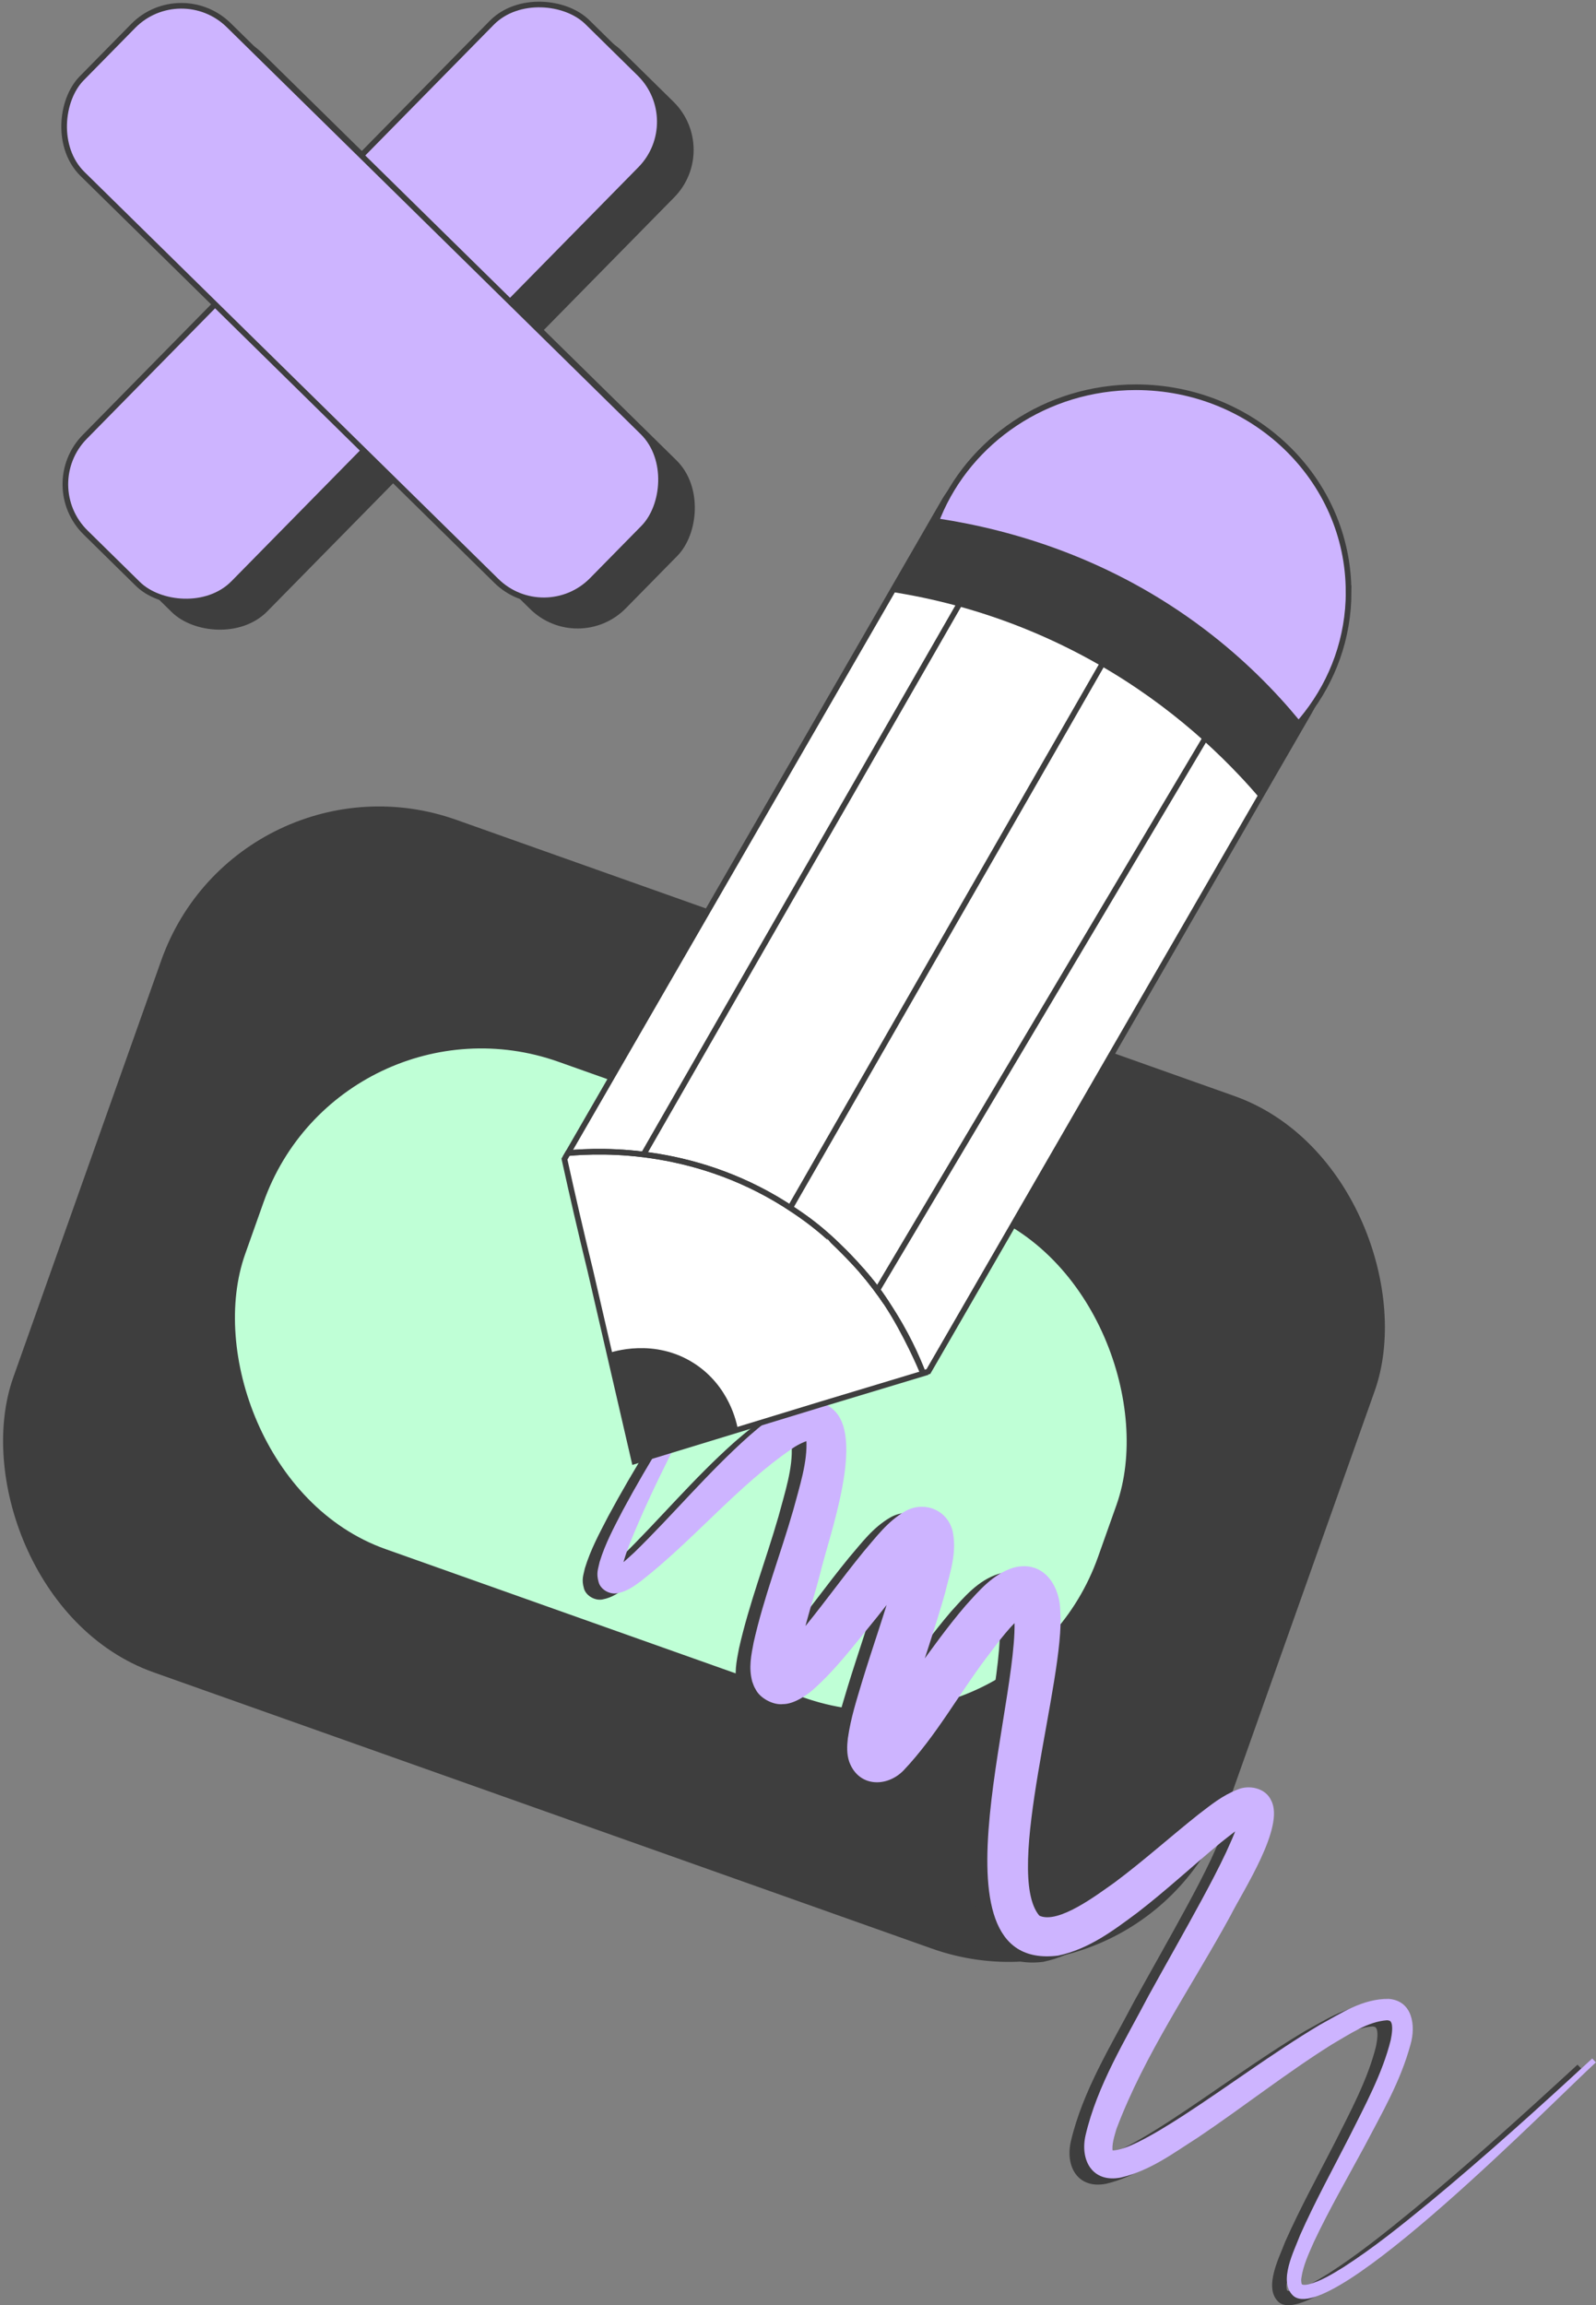<?xml version="1.0" encoding="UTF-8"?>
<svg id="Layer_2" data-name="Layer 2" xmlns="http://www.w3.org/2000/svg" viewBox="0 0 283.23 409.02">
  <rect x="0" y="0" width="283.23" height="409.02" fill="#808080" stroke="none"/>
  <defs>
    <style>
      .cls-1 {
        fill: #fff;
      }

      .cls-2, .cls-3 {
        fill: #cdb4ff;
      }

      .cls-2, .cls-4 {
        stroke: #3e3e3e;
        stroke-miterlimit: 10;
      }

      .cls-5 {
        fill: #3e3e3e;
      }

      .cls-6 {
        fill: #bfffd6;
      }

      .cls-4 {
        fill: none;
      }
    </style>
  </defs>
  <g id="pencil">
    <rect class="cls-5" x="8.92" y="165.34" width="228.49" height="160.52" rx="41" ry="41" transform="translate(89.23 -27.05) rotate(19.54)"/>
    <rect class="cls-6" x="40.52" y="198.9" width="160.61" height="91.75" rx="41" ry="41" transform="translate(88.82 -26.31) rotate(19.54)"/>
    <g>
      <path class="cls-5" d="M280.62,367.02c-6.64,6-47.44,47.72-53.82,41.34-2.56-2.56,.25-7.86,1.29-10.64,2.66-5.99,5.77-11.63,8.69-17.35,2.77-5.54,5.95-11.37,7.41-17.29,.19-.94,.47-2.61,0-3.27-.14-.2-.32-.2-.64-.25-3.46,.24-6.65,2.47-9.85,4.32-8.07,5.07-15.74,11.12-23.73,16.49-4.34,2.75-8.38,5.84-13.66,7.1-5.03,.99-7.28-3.04-6.28-7.48,2.09-8.96,7.09-16.95,11.25-24.9,3.12-5.66,6.32-11.25,9.36-16.87,1.52-2.81,3-5.62,4.33-8.44,.98-2.22,2.16-4.51,2.41-6.8,.07,.72,1.03,1.45,1.67,1.46,.37,.01,.26-.02,.11,.05-1.74,.75-3.44,2.24-5.08,3.51-4.94,4.07-9.71,8.52-14.86,12.48-4.19,3.11-8.57,6.45-14.05,7.61-24.36,3.06-5.31-48.96-8-61.83-.03-.11-.06-.05,.11,.18,.14,.2,.68,.69,1.24,.81,.57,.15,.93,.06,1.02,.04,.11-.04,0,.01-.13,.09-2.61,1.91-4.66,4.83-6.88,7.74-5.02,6.6-8.97,13.97-14.79,20.11-2.98,3.06-7.98,2.98-9.64-1.52-.48-1.38-.4-2.9-.25-4.17,.55-3.76,1.53-6.7,2.55-10.14,1.87-6.13,4.04-12.2,5.75-18.28,.57-1.91,1.19-4.8,1.29-6.08,.11,.43,.32,.87,.67,1.29,.95,1.18,2.84,1.77,4.2,1.12-3.96,3.33-7.13,8.04-10.56,12.16-3.24,3.93-6.23,7.93-10.23,11.43-.97,.83-3.23,2.44-5.19,2.43-1.66,.2-4.06-1-4.86-2.65-.27-.41-.42-.9-.59-1.36-.66-2.49-.18-4.67,.26-6.97,1.81-8.02,4.76-15.6,7.01-23.41,1.09-4.1,2.61-8.64,2.33-12.61-.02-.21-.07-.33-.07-.38,0-.02,.04,.09,.23,.23,.18,.16,.46,.27,.59,.27,.15,0,.09-.01-.02,0-.85,.19-2.22,.82-3.1,1.44-9.8,6.65-17.54,16.25-26.99,23.62-1.27,.92-2.41,1.81-4.23,2.15-1.31,.24-2.9-.65-3.26-1.95-.47-1.64-.1-2.32,.17-3.61,1.03-3.35,2.56-6.15,4.12-9.17,4.6-8.56,9.82-16.74,15.13-24.85,0,0,.78,.46,.78,.46-5.11,9.98-10.48,19.87-14.67,30.26-.65,1.68-1.51,4.23-1.52,5.45-.02-.04-.07-.2-.18-.32-.19-.28-.64-.54-.95-.56-.12-.02-.17-.02-.23,0,1.19-.59,2.57-1.96,3.68-2.96,6.95-6.77,13.01-14.13,20.43-20.72,1.97-1.71,4.03-3.43,6.42-4.73,2.29-1.33,5.94-2.13,8.32,0,5.99,4.88-.72,22.83-2.25,29.42-1.39,5.42-3.61,11.34-3.86,16.58-.07-.3-.22-.57-.41-.83-.68-1.03-2.35-1.58-3.38-1.2,.99-.72,2.41-2.28,3.58-3.63,4.07-4.81,7.79-10.09,11.87-15.08,2.21-2.56,4.2-5.32,7.35-7.13,3.33-1.87,7.42-.29,8.4,3.47,.84,3.87-.45,7.39-1.29,10.9-1.55,5.54-4.07,13.07-5.86,18.57-.88,2.92-2.04,6.27-2.34,9.13-.22-1.98-2.64-3.55-4.61-3.08-.32,.05-.65,.2-.84,.29,2.55-2.52,5.68-7.2,8.26-10.73,2.87-3.97,5.77-8.04,9.01-11.82,2.35-2.59,4.79-5.55,8.47-6.71,5.32-1.42,8.3,3.18,8.32,7.83,.92,11.71-10.14,46.31-3.72,53.91,3.37,1.57,10.3-3.74,13.31-5.85,5.12-3.81,9.86-8.08,14.93-12.11,2.18-1.66,4.2-3.35,6.98-4.43,1.89-.81,4.87-.36,5.92,1.94,2.5,4.67-4.99,16.02-7.24,20.5-6.85,12.54-15.21,24.5-20.22,37.82-.37,1.27-.87,2.84-.65,3.96-.02,0-.11-.16-.2-.17,1.29,.04,3.04-.68,4.62-1.45,2.71-1.34,5.41-3.01,8.08-4.73,8.13-5.28,15.79-11.04,24.2-16.08,3.84-2.08,7.63-4.68,12.27-4.63,4.28,.33,4.83,4.83,3.87,8.1-1.78,6.57-5.05,12.1-8.12,17.98-3.06,5.68-6.3,11.26-9,16.99-.92,2.09-1.92,4.2-2.24,6.41-.11,.66,.06,1.21,.1,1.17,.02,.01,.11,.07,.33,.09,.12,0,.25,0,.39-.01,0,0,.46-.08,.46-.08,2.15-.57,4.17-1.8,6.1-2.99,5.33-3.42,10.35-7.46,15.31-11.53,9.9-8.19,19.45-16.83,28.92-25.55,0,0,.62,.65,.62,.65h0Z"/>
      <path class="cls-3" d="M283.23,365.92c-6.64,6-47.44,47.72-53.82,41.34-2.56-2.56,.25-7.86,1.29-10.64,2.66-5.99,5.77-11.63,8.69-17.35,2.77-5.54,5.95-11.37,7.41-17.29,.19-.94,.47-2.61,0-3.27-.14-.2-.32-.2-.64-.25-3.46,.24-6.65,2.47-9.85,4.32-8.07,5.07-15.74,11.12-23.73,16.49-4.34,2.75-8.38,5.84-13.66,7.1-5.03,.99-7.28-3.03-6.28-7.48,2.09-8.96,7.09-16.95,11.25-24.9,3.12-5.66,6.32-11.25,9.36-16.87,1.52-2.81,3-5.62,4.33-8.44,.98-2.22,2.16-4.51,2.41-6.8,.07,.72,1.03,1.45,1.67,1.46,.37,.01,.26-.02,.11,.05-1.74,.75-3.44,2.24-5.08,3.51-4.94,4.07-9.71,8.52-14.86,12.48-4.19,3.11-8.57,6.45-14.05,7.61-24.36,3.06-5.31-48.96-8-61.83-.03-.11-.06-.05,.11,.18,.14,.2,.68,.69,1.24,.81,.57,.15,.93,.06,1.02,.04,.11-.04,0,.01-.13,.09-2.61,1.91-4.66,4.83-6.88,7.74-5.02,6.6-8.97,13.97-14.79,20.11-2.98,3.06-7.98,2.98-9.64-1.52-.48-1.38-.4-2.9-.25-4.17,.55-3.76,1.53-6.7,2.55-10.14,1.87-6.13,4.04-12.2,5.75-18.28,.57-1.91,1.19-4.8,1.29-6.08,.11,.43,.32,.87,.67,1.29,.95,1.18,2.84,1.77,4.2,1.12-3.96,3.33-7.13,8.04-10.56,12.16-3.24,3.93-6.23,7.93-10.23,11.43-.97,.83-3.23,2.44-5.19,2.43-1.66,.2-4.06-1-4.86-2.65-.27-.41-.42-.9-.59-1.36-.66-2.49-.18-4.67,.26-6.97,1.81-8.02,4.76-15.6,7.01-23.41,1.09-4.1,2.61-8.64,2.33-12.61-.02-.21-.07-.33-.07-.38,0-.02,.04,.09,.23,.23,.18,.16,.46,.27,.59,.27,.15,0,.09-.01-.02,0-.85,.19-2.22,.82-3.1,1.44-9.8,6.65-17.54,16.25-26.99,23.62-1.27,.92-2.41,1.81-4.23,2.15-1.31,.24-2.9-.65-3.26-1.95-.47-1.64-.1-2.32,.17-3.61,1.03-3.35,2.56-6.15,4.12-9.17,4.6-8.56,9.82-16.74,15.13-24.85,0,0,.78,.46,.78,.46-5.11,9.98-10.48,19.87-14.67,30.26-.65,1.68-1.51,4.23-1.52,5.45-.02-.04-.07-.2-.18-.32-.19-.29-.64-.54-.95-.56-.12-.02-.17-.02-.23,0,1.19-.59,2.57-1.96,3.68-2.96,6.95-6.77,13.01-14.13,20.43-20.72,1.97-1.71,4.03-3.43,6.42-4.73,2.29-1.33,5.94-2.13,8.32,0,5.99,4.88-.72,22.83-2.25,29.42-1.39,5.41-3.61,11.34-3.86,16.58,0,0-.06-.2-.06-.2-.06-.13-.11-.25-.18-.38-.63-1.18-2.41-1.86-3.55-1.44,.99-.72,2.41-2.28,3.58-3.63,4.07-4.81,7.79-10.09,11.87-15.08,2.21-2.56,4.2-5.32,7.35-7.13,3.33-1.87,7.42-.29,8.4,3.47,.84,3.87-.45,7.39-1.29,10.9-1.55,5.54-4.07,13.07-5.86,18.57-.88,2.92-2.04,6.27-2.34,9.13-.22-1.98-2.64-3.55-4.61-3.08-.32,.05-.65,.2-.84,.29,2.55-2.52,5.68-7.2,8.26-10.73,2.87-3.97,5.77-8.04,9.01-11.82,2.35-2.59,4.79-5.55,8.47-6.71,5.32-1.42,8.3,3.18,8.32,7.83,.92,11.71-10.14,46.31-3.72,53.91,3.37,1.57,10.3-3.74,13.31-5.85,5.12-3.81,9.86-8.08,14.93-12.11,2.18-1.66,4.2-3.35,6.98-4.43,1.89-.81,4.87-.36,5.92,1.94,2.5,4.67-4.99,16.02-7.24,20.5-6.85,12.54-15.21,24.5-20.22,37.82-.37,1.27-.87,2.84-.65,3.96-.02,0-.11-.16-.2-.17,1.29,.04,3.04-.68,4.62-1.45,2.71-1.34,5.41-3.01,8.08-4.73,8.13-5.28,15.79-11.04,24.2-16.08,3.84-2.08,7.63-4.68,12.27-4.63,4.28,.33,4.83,4.83,3.87,8.1-1.78,6.57-5.05,12.1-8.12,17.98-3.06,5.68-6.3,11.26-9,16.99-.92,2.09-1.92,4.2-2.24,6.41-.11,.66,.06,1.21,.1,1.17,.02,.01,.11,.07,.33,.09,.12,0,.25,0,.39-.01l.46-.08c2.15-.57,4.17-1.8,6.1-2.99,5.33-3.42,10.35-7.46,15.31-11.53,9.9-8.19,19.45-16.83,28.92-25.55,0,0,.62,.65,.62,.65h0Z"/>
    </g>
    <g>
      <g>
        <path class="cls-1" d="M232.42,126.18l-1.31,2.27-7.59,13.14-56.95,98.63-.29,.5-1.52,2.63-.95,.29s-.01-.01-.01-.02c0-.03-.03-.06-.04-.1-.98-2.55-2.91-7.03-6.31-12.1-.06-.1-.12-.2-.19-.29-1.25-1.85-2.69-3.77-4.36-5.7-.07-.08-.14-.16-.21-.24-1.19-1.38-2.5-2.76-3.92-4.09-.13-.12-.25-.24-.35-.34-.09-.09-.18-.17-.24-.23-.14-.14-.23-.22-.25-.24,0-.01-.31-.28-.72-.66-1.79-1.66-3.81-3.24-6.04-4.7-.06-.05-.12-.09-.17-.12-.07-.04-.13-.08-.17-.11-16.74-11.26-33.94-10.66-40.04-10.1l.68-1.18,.34-.59,56.46-97.8,7.57-13.12,1.81-3.13c3.3-5.71,10.68-7.69,16.39-4.39l43.99,25.39c5.72,3.3,7.69,10.68,4.39,16.4Z"/>
        <path class="cls-1" d="M163.81,243.64s-.01-.01-.01-.02c0-.03-.03-.06-.04-.1-.49-1.14-2.96-6.88-6.31-12.1-.06-.1-.12-.2-.19-.29-1.25-1.85-2.69-3.77-4.36-5.7-.07-.08-.14-.16-.21-.24-1.49-1.65-3.01-3.18-3.92-4.09-.13-.12-.25-.24-.35-.34-.09-.09-.18-.17-.24-.23-.14-.14-.23-.22-.25-.24,0-.01-.31-.28-.72-.66-1.24-1.09-2.55-2.17-3.96-3.22-.86-.64-1.62-1.17-2.08-1.48-.06-.05-.12-.09-.17-.12-.07-.04-.13-.08-.17-.11-16.74-11.26-33.94-10.66-40.04-10.1l-.62,1.06c.68,3.11,1.39,6.25,2.12,9.42,.81,3.5,1.63,6.96,2.47,10.38l7.82,33.83,33.19-10.14c6.02-1.82,12.04-3.63,18.06-5.45-.01-.01-.01-.03-.02-.06Z"/>
        <path class="cls-1" d="M157.26,231.13c-1.25-1.85-2.69-3.77-4.36-5.7,.68,.75,1.34,1.53,1.93,2.27,.85,1.07,1.67,2.23,2.43,3.43Z"/>
        <path class="cls-1" d="M130.93,253.58l-7.24,2.21-11.48,3.51-2.7-11.7-1.72-7.44c.9-.32,8.35-2.79,15.4,1.75,6.24,4.02,7.54,10.55,7.75,11.67Z"/>
        <path class="cls-1" d="M239.33,105.02c0,8.12-2.76,15.61-7.44,21.65-2.96,3.83-6.67,7.08-10.95,9.53-7.6-7.72-18.62-16.62-33.65-23.32-8.29-3.7-16.26-6.05-23.47-7.51v-.34c0-4.75,.95-9.29,2.67-13.45,5.55-13.4,19.17-22.87,35.08-22.87,20.84,0,37.75,16.27,37.75,36.32Z"/>
        <line class="cls-1" x1="172.83" y1="102.7" x2="114.2" y2="204.84"/>
        <line class="cls-1" x1="196.83" y1="115.7" x2="140.22" y2="214.32"/>
        <polyline class="cls-1" points="155.68 228.9 155.71 228.86 215.83 127.7"/>
        <path class="cls-1" d="M231.11,128.45l-7.59,13.14c-1.12-1.32-2.36-2.71-3.71-4.13-7.45-7.86-18.25-16.93-32.98-23.76-8.13-3.77-15.94-6.16-23-7.65-1.91-.4-3.77-.74-5.56-1.02l7.57-13.12c.2,.03,.4,.06,.61,.09,13.22,2.01,30.76,7.09,47.38,19.7,6.88,5.22,12.38,10.8,16.71,16.05,.19,.23,.39,.47,.57,.7Z"/>
      </g>
      <g>
        <path class="cls-4" d="M232.42,126.18l-1.31,2.27-7.59,13.14-56.95,98.63-.29,.5-1.52,2.63-.95,.29s-.01-.01-.01-.02c0-.03-.03-.06-.04-.1-.98-2.55-2.91-7.03-6.31-12.1-.06-.1-.12-.2-.19-.29-1.25-1.85-2.69-3.77-4.36-5.7-.07-.08-.14-.16-.21-.24-1.19-1.38-2.5-2.76-3.92-4.09-.13-.12-.25-.24-.35-.34-.09-.09-.18-.17-.24-.23-.14-.14-.23-.22-.25-.24,0-.01-.31-.28-.72-.66-1.79-1.66-3.81-3.24-6.04-4.7-.06-.05-.12-.09-.17-.12-.07-.04-.13-.08-.17-.11-16.74-11.26-33.94-10.66-40.04-10.1l.68-1.18,.34-.59,56.46-97.8,7.57-13.12,1.81-3.13c3.3-5.71,10.68-7.69,16.39-4.39l43.99,25.39c5.72,3.3,7.69,10.68,4.39,16.4Z"/>
        <path class="cls-4" d="M163.81,243.64s-.01-.01-.01-.02c0-.03-.03-.06-.04-.1-.49-1.14-2.96-6.88-6.31-12.1-.06-.1-.12-.2-.19-.29-1.25-1.85-2.69-3.77-4.36-5.7-.07-.08-.14-.16-.21-.24-1.49-1.65-3.01-3.18-3.92-4.09-.13-.12-.25-.24-.35-.34-.09-.09-.18-.17-.24-.23-.14-.14-.23-.22-.25-.24,0-.01-.31-.28-.72-.66-1.24-1.09-2.55-2.17-3.96-3.22-.86-.64-1.62-1.17-2.08-1.48-.06-.05-.12-.09-.17-.12-.07-.04-.13-.08-.17-.11-16.74-11.26-33.94-10.66-40.04-10.1l-.62,1.06c.68,3.11,1.39,6.25,2.12,9.42,.81,3.5,1.63,6.96,2.47,10.38l7.82,33.83,33.19-10.14c6.02-1.82,12.04-3.63,18.06-5.45-.01-.01-.01-.03-.02-.06Z"/>
        <path class="cls-4" d="M157.26,231.13c-1.25-1.85-2.69-3.77-4.36-5.7,.68,.75,1.34,1.53,1.93,2.27,.85,1.07,1.67,2.23,2.43,3.43Z"/>
        <path class="cls-5" d="M130.93,253.58l-7.24,2.21-11.48,3.51-2.7-11.7-1.72-7.44c.9-.32,8.35-2.79,15.4,1.75,6.24,4.02,7.54,10.55,7.75,11.67Z"/>
        <path class="cls-2" d="M239.33,105.02c0,8.12-2.76,15.61-7.44,21.65-2.96,3.83-6.67,7.08-10.95,9.53-7.6-7.72-18.62-16.62-33.65-23.32-8.29-3.7-16.26-6.05-23.47-7.51v-.34c0-4.75,.95-9.29,2.67-13.45,5.55-13.4,19.17-22.87,35.08-22.87,20.84,0,37.75,16.27,37.75,36.32Z"/>
        <line class="cls-4" x1="172.83" y1="102.7" x2="114.2" y2="204.84"/>
        <line class="cls-4" x1="196.83" y1="115.7" x2="140.22" y2="214.32"/>
        <polyline class="cls-4" points="155.68 228.9 155.71 228.86 215.83 127.7"/>
        <path class="cls-5" d="M231.11,128.45l-7.59,13.14c-1.12-1.32-2.36-2.71-3.71-4.13-7.45-7.86-18.25-16.93-32.98-23.76-8.13-3.77-15.94-6.16-23-7.65-1.91-.4-3.77-.74-5.56-1.02l7.57-13.12c.2,.03,.4,.06,.61,.09,13.22,2.01,30.76,7.09,47.38,19.7,6.88,5.22,12.38,10.8,16.71,16.05,.19,.23,.39,.47,.57,.7Z"/>
      </g>
    </g>
    <g>
      <g>
        <rect class="cls-5" x="6.85" y="40.26" width="127" height="37.02" rx="12" ry="12" transform="translate(-20.88 67.73) rotate(-45.49)"/>
        <rect class="cls-5" x="6.85" y="40.26" width="127" height="37.02" rx="12" ry="12" transform="translate(79.31 150) rotate(-135.49)"/>
      </g>
      <g>
        <rect class="cls-2" x=".85" y="35.26" width="127" height="37.02" rx="12" ry="12" transform="translate(-19.11 61.96) rotate(-45.49)"/>
        <rect class="cls-2" x=".85" y="35.26" width="127" height="37.02" rx="12" ry="12" transform="translate(72.54 137.23) rotate(-135.49)"/>
      </g>
    </g>
  </g>
</svg>